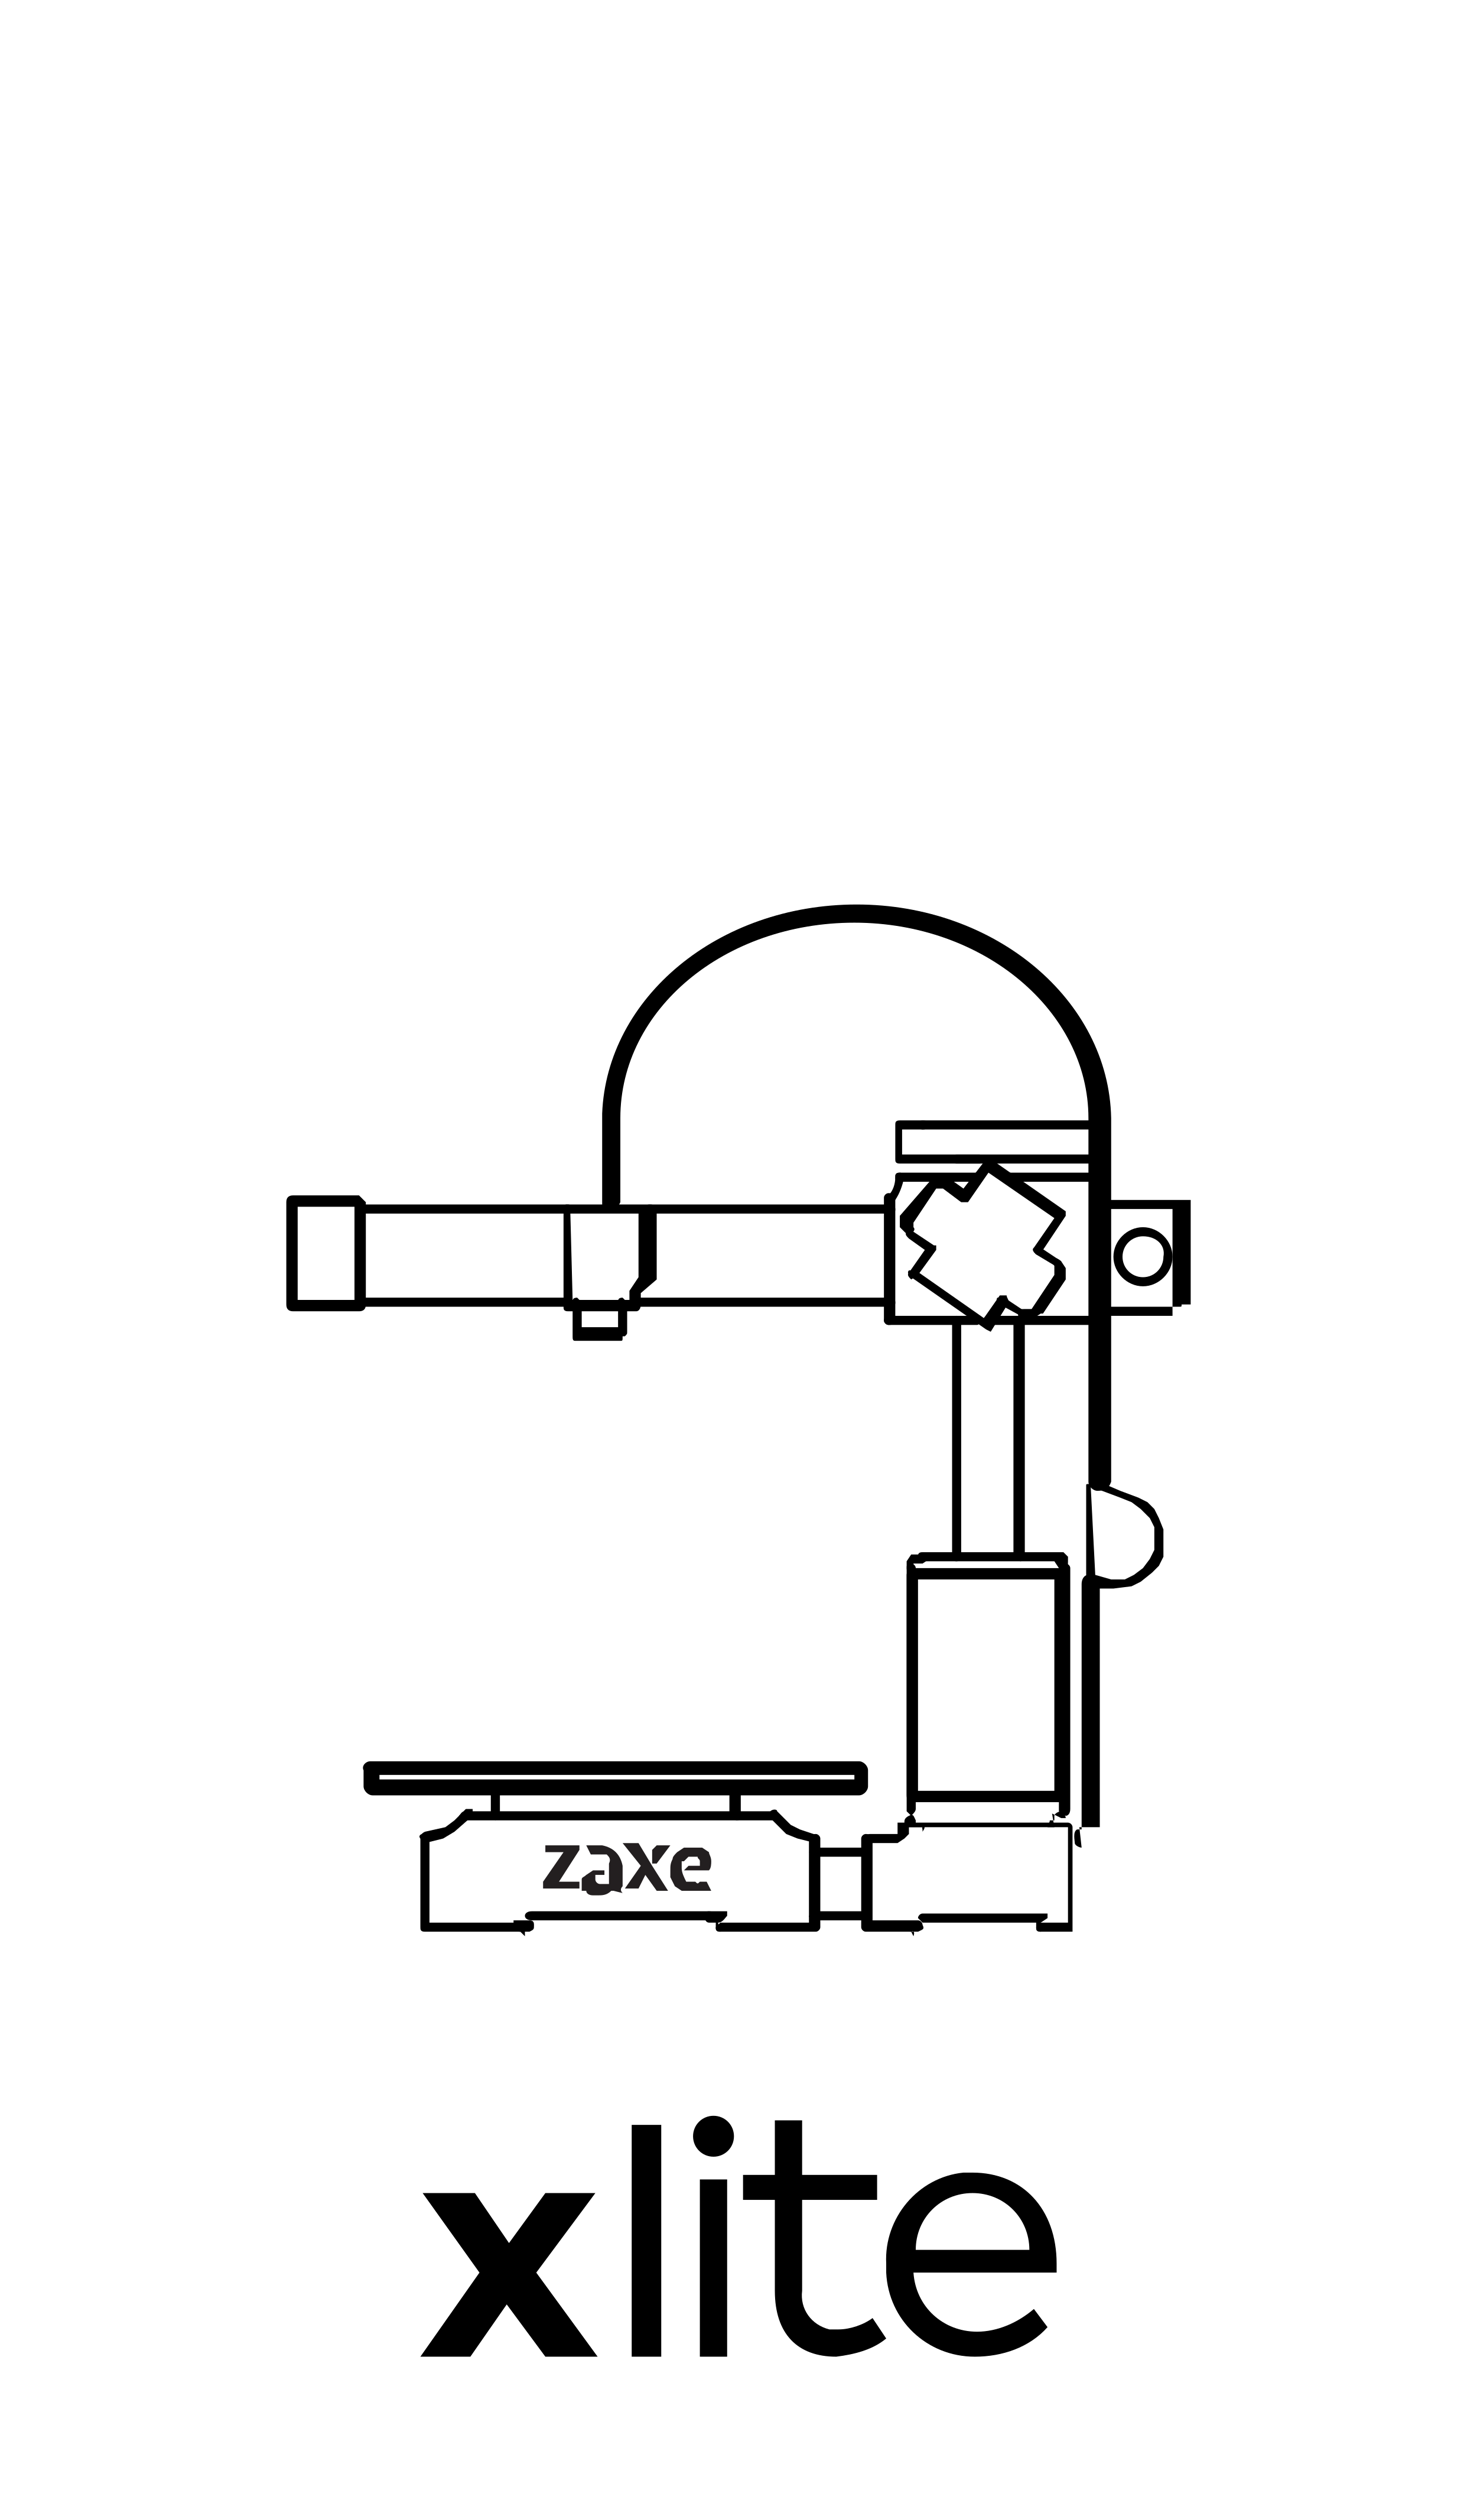 <?xml version="1.0" encoding="utf-8"?>
<!-- Generator: Adobe Illustrator 24.1.3, SVG Export Plug-In . SVG Version: 6.00 Build 0)  -->
<svg version="1.1" id="Layer_1" xmlns="http://www.w3.org/2000/svg" xmlns:xlink="http://www.w3.org/1999/xlink" x="0px" y="0px"
	 viewBox="0 0 65 110" style="enable-background:new 0 0 65 110;" xml:space="preserve">
<style type="text/css">
	.st0{fill:#231F20;}
</style>
<path class="st0" d="M24,81.2h1.5v0.2l-0.9,1.4h0.9v0.3h-1.6v-0.3l0.9-1.3H24V81.2z"/>
<path class="st0" d="M27,83.2h-0.1c-0.2,0.2-0.4,0.2-0.6,0.2h-0.2c-0.2,0-0.3-0.1-0.3-0.2h-0.2v-0.5c0-0.1,0.1-0.1,0.2-0.2l0.3-0.2
	h0.5v0.2h-0.4v0.2c0,0.1,0.1,0.2,0.2,0.2h0.4V82c0.1-0.2,0-0.3-0.1-0.4H26l-0.2-0.4h0.7c0.5,0.1,0.8,0.4,0.9,0.9V83
	c-0.1,0.1-0.1,0.2,0,0.3c0,0,0,0,0,0L27,83.2z"/>
<path class="st0" d="M29.4,83.2h-0.5l-0.5-0.7l0,0l-0.3,0.6h-0.6l0.7-1l-0.8-1h0.7l0.3,0.5l0.3,0.5L29.4,83.2z"/>
<path class="st0" d="M30.8,81.9L30.8,81.9c0-0.1-0.1-0.1-0.1-0.2h-0.4l-0.2,0.2H30v0.3c0,0.2,0.1,0.4,0.2,0.6h0.4
	c0.1,0.1,0.1,0.1,0.2,0h0.3l0.2,0.4H30L29.7,83l-0.2-0.4v-0.3c0-0.2,0-0.3,0.1-0.5c0-0.1,0.1-0.2,0.2-0.3l0.3-0.2h0.8l0.3,0.2
	c0,0.1,0.1,0.2,0.1,0.4c0,0.1,0,0.3-0.1,0.4h-1.1l0.2-0.2h0.5V81.9z"/>
<path class="st0" d="M28.9,81.2h0.6L28.9,82h-0.2v-0.6L28.9,81.2z"/>
<path d="M15.8,57.7h-2.9c-0.2,0-0.3-0.1-0.3-0.3v-4.5c0-0.2,0.1-0.3,0.3-0.3h2.9c0.1,0.1,0.2,0.2,0.3,0.3v4.5
	C16.1,57.6,16,57.7,15.8,57.7z M13.1,57.2h2.5v-4.1h-2.5V57.2z"/>
<path d="M25,57.5h-9.1c-0.2,0-0.2-0.1-0.2-0.2s0-0.2,0.2-0.2H25c0.1,0,0.2,0.1,0.2,0.2S25.1,57.5,25,57.5z"/>
<path d="M25,53.4h-9.1c-0.2,0-0.2-0.1-0.2-0.2s0-0.2,0.2-0.2H25c0.1,0,0.2,0.1,0.2,0.2S25.1,53.4,25,53.4z"/>
<path d="M28,57.7h-3c-0.2,0-0.2-0.1-0.2-0.2l0,0v-4.3c0-0.1,0-0.1,0.1-0.2h3.7c0.2,0,0.3,0.1,0.3,0.2l0,0v2.7l0,0v0.4l-0.7,0.6v0.5
	C28.2,57.6,28.1,57.7,28,57.7z M25.2,57.2h2.5v-0.4l0,0l0.4-0.6v-2.8h-3L25.2,57.2z"/>
<path d="M27.3,59h-2c-0.1,0-0.1-0.1-0.1-0.2v-1.5c0-0.1,0-0.2,0.2-0.2l0,0l0.2,0.2v1.1h1.6v-1.1c0-0.1,0-0.2,0.2-0.2l0,0l0.2,0.2
	v1.3c0,0.1,0,0.1-0.1,0.2h-0.1C27.4,59,27.4,59,27.3,59z"/>
<path d="M39.1,53.4H28.6c-0.2,0-0.2-0.1-0.2-0.2s0-0.2,0.2-0.2h10.5c0.2,0,0.3,0.1,0.3,0.2l0,0C39.4,53.3,39.4,53.4,39.1,53.4z"/>
<path d="M39.1,57.5H28c-0.2,0-0.2-0.1-0.2-0.2l0,0l0.2-0.2h11.1c0.2,0,0.3,0.1,0.3,0.2l0,0C39.4,57.4,39.4,57.5,39.1,57.5z"/>
<path d="M45.6,55.2L45.6,55.2c-0.1-0.1-0.2-0.2-0.1-0.3l0.9-1.3l-2.9-2l-0.9,1.3h-0.3l-0.8-0.6h-0.3l-1,1.5l0,0V54
	c0.1,0.1,0,0.2-0.1,0.3s-0.2,0-0.3-0.1L39.6,54v-0.5l0,0l1.3-1.5l0,0l0.2-0.2h0.6l0.7,0.5l1-1.3h0.2l3.3,2.3l0,0v0.2l-1,1.5
	C45.8,55.1,45.7,55.2,45.6,55.2z"/>
<path d="M45.3,58.1H45c-0.1,0-0.2-0.1-0.2-0.3s0.1-0.2,0.3-0.2h0.3l1-1.5v-0.4c-0.1-0.1,0-0.2,0-0.3s0.2,0,0.3,0.1l0.2,0.3v0.5l0,0
	l-1,1.5h-0.1L45.5,58L45.3,58.1z"/>
<path d="M43.4,58.5L43.4,58.5l-3.3-2.3C40,56.1,39.9,56,40,55.9h0.3l3,2.1l0.7-1h0.3c0,0.1,0.1,0.2,0.1,0.3l-0.8,1.3L43.4,58.5z"/>
<path d="M39.1,58.3c-0.1,0-0.2-0.1-0.2-0.2l0,0l0,0v-5.4c0-0.1,0.1-0.2,0.2-0.2l0,0c0.2,0,0.3,0.1,0.3,0.2l0,0v5.4
	C39.5,58.2,39.4,58.3,39.1,58.3z"/>
<path d="M39.1,52.9L39.1,52.9c-0.1,0-0.1-0.2-0.1-0.3h0.1c0.2-0.2,0.3-0.5,0.3-0.8c0-0.1,0-0.2,0.2-0.2c0.1,0,0.2,0.1,0.2,0.2l0,0
	c-0.1,0.4-0.2,0.7-0.4,1C39.4,52.8,39.3,52.9,39.1,52.9z"/>
<path d="M43,52h-3.4c-0.2,0-0.2-0.1-0.2-0.2s0-0.2,0.2-0.2H43c0.1,0,0.2,0.1,0.2,0.2S43.1,52,43,52z"/>
<path d="M48.1,52h-3.8c-0.2,0-0.2-0.1-0.2-0.2s0-0.2,0.2-0.2h3.8c0.1,0,0.2,0.1,0.2,0.2S48.2,52,48.1,52z"/>
<path d="M43,58.3h-3.9c-0.1,0-0.2-0.1-0.2-0.2s0.1-0.2,0.2-0.2h3.8c0.2,0,0.2,0.1,0.2,0.2S43.1,58.3,43,58.3z"/>
<path d="M48.3,58.3h-4.8c-0.2,0-0.2-0.1-0.2-0.2s0-0.2,0.2-0.2h4.8c0.1,0,0.2,0.1,0.2,0.2S48.4,58.3,48.3,58.3z"/>
<path d="M35.9,85h-4.2c-0.2,0-0.2-0.1-0.2-0.2l0.2-0.2h3.9v-3.7c0-0.1,0.1-0.2,0.3-0.2c0.1,0,0.2,0.1,0.2,0.2v3.9
	C36.1,84.9,36,85,35.9,85z"/>
<path d="M37.8,79H16.4c-0.2,0-0.4-0.2-0.4-0.4l0,0l0,0v-0.7c-0.1-0.2,0.1-0.4,0.3-0.4h21.5c0.2,0,0.4,0.2,0.4,0.4l0,0l0,0v0.7
	C38.2,78.8,38,79,37.8,79L37.8,79z M16.7,78.3h20.9v-0.2H16.7L16.7,78.3z"/>
<path d="M31.3,84.5h-7.9c-0.2,0-0.3-0.1-0.3-0.2s0.1-0.2,0.3-0.2h7.8c0.2,0,0.3,0.1,0.3,0.2C31.5,84.4,31.4,84.5,31.3,84.5z"/>
<path d="M22.9,85h-4.2c-0.2,0-0.2-0.1-0.2-0.2v-3.9c-0.1-0.1,0-0.2,0.1-0.2s0.2,0.1,0.3,0.2l0,0v3.7h4l0.2,0.2
	C23.1,84.9,23,85,22.9,85z"/>
<path d="M34.1,80.1H20.5l-0.3-0.2c0.1-0.1,0.1-0.2,0.3-0.2h13.6c0.1,0,0.2,0.1,0.2,0.2L34.1,80.1z"/>
<path d="M22.9,85L22.9,85c-0.3,0-0.3-0.2-0.3-0.3v-0.2h0.6c0.2,0,0.3,0,0.3,0.2s0,0.2-0.2,0.3h-0.2v0.2L22.9,85z"/>
<path d="M31.7,85c-0.2,0-0.2-0.1-0.2-0.2v-0.2h-0.3c-0.1,0-0.2-0.1-0.2-0.3s0.1-0.2,0.3-0.2H32v0.2c-0.1,0.1-0.2,0.3-0.4,0.3
	L31.7,85z"/>
<path d="M38.1,81.7h-2.2l-0.3-0.2l0.3-0.2h2.2c0.1,0,0.2,0.1,0.2,0.2C38.3,81.6,38.3,81.7,38.1,81.7z"/>
<path d="M38.1,84.5h-2.2c-0.2,0-0.3-0.1-0.3-0.2l0.3-0.2h2.2l0.2,0.2C38.3,84.4,38.3,84.5,38.1,84.5z"/>
<path d="M40.1,85h-2c-0.1,0-0.2-0.1-0.2-0.2v-3.9c0-0.1,0.1-0.2,0.2-0.2c0.2,0,0.3,0.1,0.3,0.2v3.6h1.7c0.1,0,0.2,0.1,0.2,0.2
	L40.1,85z"/>
<path d="M47.1,85h-1.3c-0.2,0-0.2-0.1-0.2-0.2l0.2-0.2H47v-4.2h-7v0.3l-0.2,0.2l-0.3,0.2h-1.2c-0.2,0-0.2-0.1-0.2-0.2s0-0.2,0.2-0.2
	h1.2v-0.3l0,0v-0.2H47c0.1,0,0.2,0.1,0.2,0.2V85H47.1z"/>
<path d="M40.1,85L40.1,85c-0.2,0-0.2-0.1-0.2-0.3v-0.2h0.5c0.1,0,0.2,0.1,0.2,0.2c0.1,0.2,0,0.2-0.2,0.3H40.1l0.1,0.2
	C40.3,84.9,40.1,85,40.1,85z"/>
<path d="M45.8,85c-0.2,0-0.2-0.1-0.2-0.2v-0.2h-5l-0.2-0.2c0-0.1,0.1-0.2,0.2-0.2h5.5v0.2l-0.3,0.2V85z"/>
<path d="M46.6,55.8L46.6,55.8l-1-0.6c-0.1-0.1-0.2-0.2-0.1-0.3h0.3l0.9,0.6c0,0.1,0.1,0.2,0.1,0.3H46.6z"/>
<path d="M40.1,56.3L40.1,56.3C40,56.2,39.9,56.1,40,56l0.7-1L40,54.5c-0.1-0.1-0.2-0.2-0.1-0.3h0.3l0.9,0.6h0.1V55l-0.8,1.1
	L40.1,56.3z"/>
<path d="M45.1,58L45.1,58L44,57.4c-0.1-0.1-0.2-0.2-0.1-0.3h0.3l0.9,0.6c0,0.1,0.1,0.2,0.1,0.3H45.1z"/>
<path d="M48.1,58.3c-0.2,0-0.2-0.1-0.2-0.2s0-0.2,0.2-0.2h3.5v-4.7h-3.3c-0.2,0-0.2-0.1-0.2-0.2s0-0.2,0.2-0.2h4.1V53l0,0v4.4H52
	c0,0.1,0,0.1-0.1,0.1h-3.8V58.3z"/>
<path d="M48.1,49.7h-7.5c-0.1,0-0.2-0.1-0.2-0.2s0.1-0.2,0.2-0.2h7.5c0.2,0,0.3,0.1,0.3,0.2S48.3,49.7,48.1,49.7z"/>
<path d="M43.1,51.2h-3.5c-0.2,0-0.2-0.1-0.2-0.2l0,0v-1.5c0-0.1,0-0.2,0.2-0.2h1c0.2,0,0.3,0.1,0.3,0.2s-0.1,0.2-0.3,0.2h-0.9v1.1
	h3.4c0.1,0,0.2,0.1,0.2,0.2l0,0l0,0C43.3,51.1,43.3,51.2,43.1,51.2z"/>
<path d="M48.1,51.2h-6c-0.2,0-0.2-0.1-0.2-0.2s0-0.2,0.2-0.2h6c0.1,0,0.2,0.1,0.2,0.2S48.2,51.2,48.1,51.2z"/>
<path d="M42.1,68.7c-0.2,0-0.2-0.1-0.2-0.2V58.1c0-0.1,0-0.2,0.2-0.2c0.1,0,0.2,0.1,0.2,0.2l0,0v10.4C42.3,68.6,42.2,68.7,42.1,68.7
	z"/>
<path d="M44.9,68.7l-0.3-0.2V58.1c0-0.1,0.1-0.2,0.3-0.2c0.1,0,0.2,0.1,0.2,0.2l0,0v10.4C45.1,68.6,45,68.7,44.9,68.7z"/>
<path d="M46.6,79.3h-6.5c-0.1,0-0.2-0.1-0.2-0.3l0,0v-9.7c0-0.1,0.1-0.3,0.2-0.3h6.5c0.2,0,0.3,0.1,0.3,0.3l0,0l0,0V79
	C46.9,79.2,46.8,79.3,46.6,79.3C46.6,79.3,46.6,79.3,46.6,79.3z M40.4,78.8h6v-9.3h-6V78.8z"/>
<path d="M40.1,79.9l-0.2-0.2V69c0-0.1,0-0.2,0.2-0.2c0.1,0,0.2,0.1,0.2,0.2v10.6C40.3,79.7,40.2,79.8,40.1,79.9z"/>
<path d="M46.9,79.9l-0.3-0.2V69l0.3-0.2c0.1,0,0.2,0.1,0.2,0.2v10.6C47.1,79.8,47,79.9,46.9,79.9z"/>
<path d="M40.6,80.4h-0.8v-0.2c0-0.1,0-0.2,0.2-0.3s0.2,0,0.3,0.2v0.2h0.2c0.1,0.1,0.1,0.2,0.1,0.3l0,0
	C40.8,80.3,40.6,80.4,40.6,80.4z"/>
<path d="M46.4,80.4h-0.3c0-0.1,0.1-0.2,0.1-0.3h0.2v-0.2c0-0.1,0.2-0.2,0.3-0.2s0.2,0.2,0.2,0.3h-0.2l-0.4-0.2L46.4,80.4z"/>
<path d="M40.1,69.2L40.1,69.2c-0.2,0-0.2-0.1-0.2-0.3v-0.2l0,0l0.2-0.3h0.5c0.2,0,0.3,0.1,0.3,0.2l-0.3,0.2h-0.4V69
	C40.3,69.2,40.1,69.2,40.1,69.2z"/>
<path d="M46.9,69.2L46.6,69l-0.2-0.3h-5.8l-0.2-0.2c0-0.1,0-0.2,0.2-0.2h6.2l0.2,0.2v0.2l0,0c0,0.3,0,0.4-0.2,0.4L46.9,69.2z"/>
<path d="M49,69.9h-1.1c-0.1,0-0.1-0.1-0.1-0.2v-4.3c0-0.1,0-0.1,0.1-0.1h0.7l0.7,0.3l0.8,0.3l0.4,0.2l0.3,0.3l0.2,0.4l0.2,0.5v1.2
	L51,68.9l-0.3,0.3l-0.5,0.4l-0.4,0.2L49,69.9L49,69.9z M48.2,69.3l0.7,0.2h0.6l0.4-0.2l0.4-0.3l0.3-0.4l0.2-0.4v-1l-0.2-0.4
	l-0.4-0.4l-0.4-0.3l-0.5-0.2l-0.8-0.3L48,65.4L48.2,69.3z"/>
<path d="M50.3,56.6c-0.7,0-1.3-0.6-1.3-1.3c0-0.7,0.6-1.3,1.3-1.3c0,0,0,0,0,0c0.7,0,1.3,0.6,1.3,1.3l0,0C51.6,56,51,56.6,50.3,56.6
	z M50.3,54.4c-0.5,0-0.9,0.4-0.9,0.9c0,0.5,0.4,0.9,0.9,0.9c0.5,0,0.9-0.4,0.9-0.9C51.3,54.8,50.9,54.4,50.3,54.4z"/>
<path d="M47.6,81.3c-0.1,0-0.3-0.1-0.3-0.2s-0.1-0.5,0.1-0.6h0.2V69.7c0-0.2,0.1-0.4,0.3-0.4H48c0.2,0,0.4,0.2,0.4,0.4l0,0l0,0v10.7
	h-0.9L47.6,81.3z"/>
<path d="M18.7,81.1l-0.2-0.2c0-0.1,0-0.2,0.2-0.3l0.9-0.2l0.4-0.3l0.5-0.5h0.3v0.3l0,0L20,80.6l-0.5,0.3L18.7,81.1z"/>
<path d="M35.9,81.1L35.9,81.1l-0.8-0.2l-0.5-0.2l-0.5-0.5L33.9,80v-0.3c0.1-0.1,0.3-0.1,0.3,0l0.6,0.6l0.4,0.2l0.6,0.2
	C35.9,80.7,36,80.8,35.9,81.1L35.9,81.1z"/>
<path d="M21.8,80.1l-0.2-0.2v-1.2c-0.1-0.1,0-0.2,0.1-0.2s0.2,0.1,0.3,0.2l0,0v1.2L21.8,80.1z"/>
<path d="M32.4,80.1l-0.3-0.2v-1.2c0-0.1,0.1-0.2,0.3-0.2c0.1,0,0.2,0.1,0.2,0.2l0,0v1.2C32.6,80,32.6,80.1,32.4,80.1z"/>
<path d="M48.3,65.6c-0.2,0-0.4-0.2-0.4-0.4l0,0l0,0v-16c0-4.7-4.6-8.6-10.3-8.6s-10.3,3.8-10.3,8.6v3.7c-0.1,0.2-0.2,0.4-0.5,0.4
	s-0.3-0.2-0.3-0.4V49l0,0c0.2-5.1,5.1-9.2,11.2-9.2s11.1,4.2,11.2,9.4l0,0v16C48.8,65.5,48.6,65.6,48.3,65.6z"/>
<path d="M27.8,103.7V93.5h1.3v10.2H27.8z"/>
<path d="M32.3,94c0,0.5-0.4,0.9-0.9,0.9c-0.5,0-0.9-0.4-0.9-0.9c0-0.5,0.4-0.9,0.9-0.9C31.9,93.1,32.3,93.5,32.3,94z M30.8,103.7
	v-7.8H32v7.8L30.8,103.7z"/>
<path d="M35.3,96.8v4c-0.1,0.8,0.4,1.5,1.2,1.7h0.4c0.5,0,1.1-0.2,1.5-0.5l0.6,0.9c-0.6,0.5-1.4,0.7-2.2,0.8c-1.7,0-2.7-1-2.7-2.9
	v-4h-1.4v-1.1h1.4v-2.4h1.2v2.4h3.3v1.1H35.3z"/>
<path d="M46.5,99.6v0.4h-6.3c0.1,1.5,1.3,2.6,2.8,2.6l0,0c0.9,0,1.8-0.4,2.5-1l0.6,0.8c-0.8,0.9-2,1.3-3.2,1.3
	c-2.1,0-3.8-1.6-3.9-3.7v-0.4c-0.1-2,1.4-3.8,3.4-4h0.4C45,95.6,46.5,97.2,46.5,99.6z M40.3,99h5c0-1.4-1.1-2.5-2.5-2.5
	S40.3,97.6,40.3,99z"/>
<path d="M26.3,103.7H24l-1.7-2.3l-1.6,2.3h-2.2l2.6-3.7l-2.5-3.5h2.3l1.5,2.2l1.6-2.2h2.2l-2.6,3.5L26.3,103.7z"/>
</svg>
